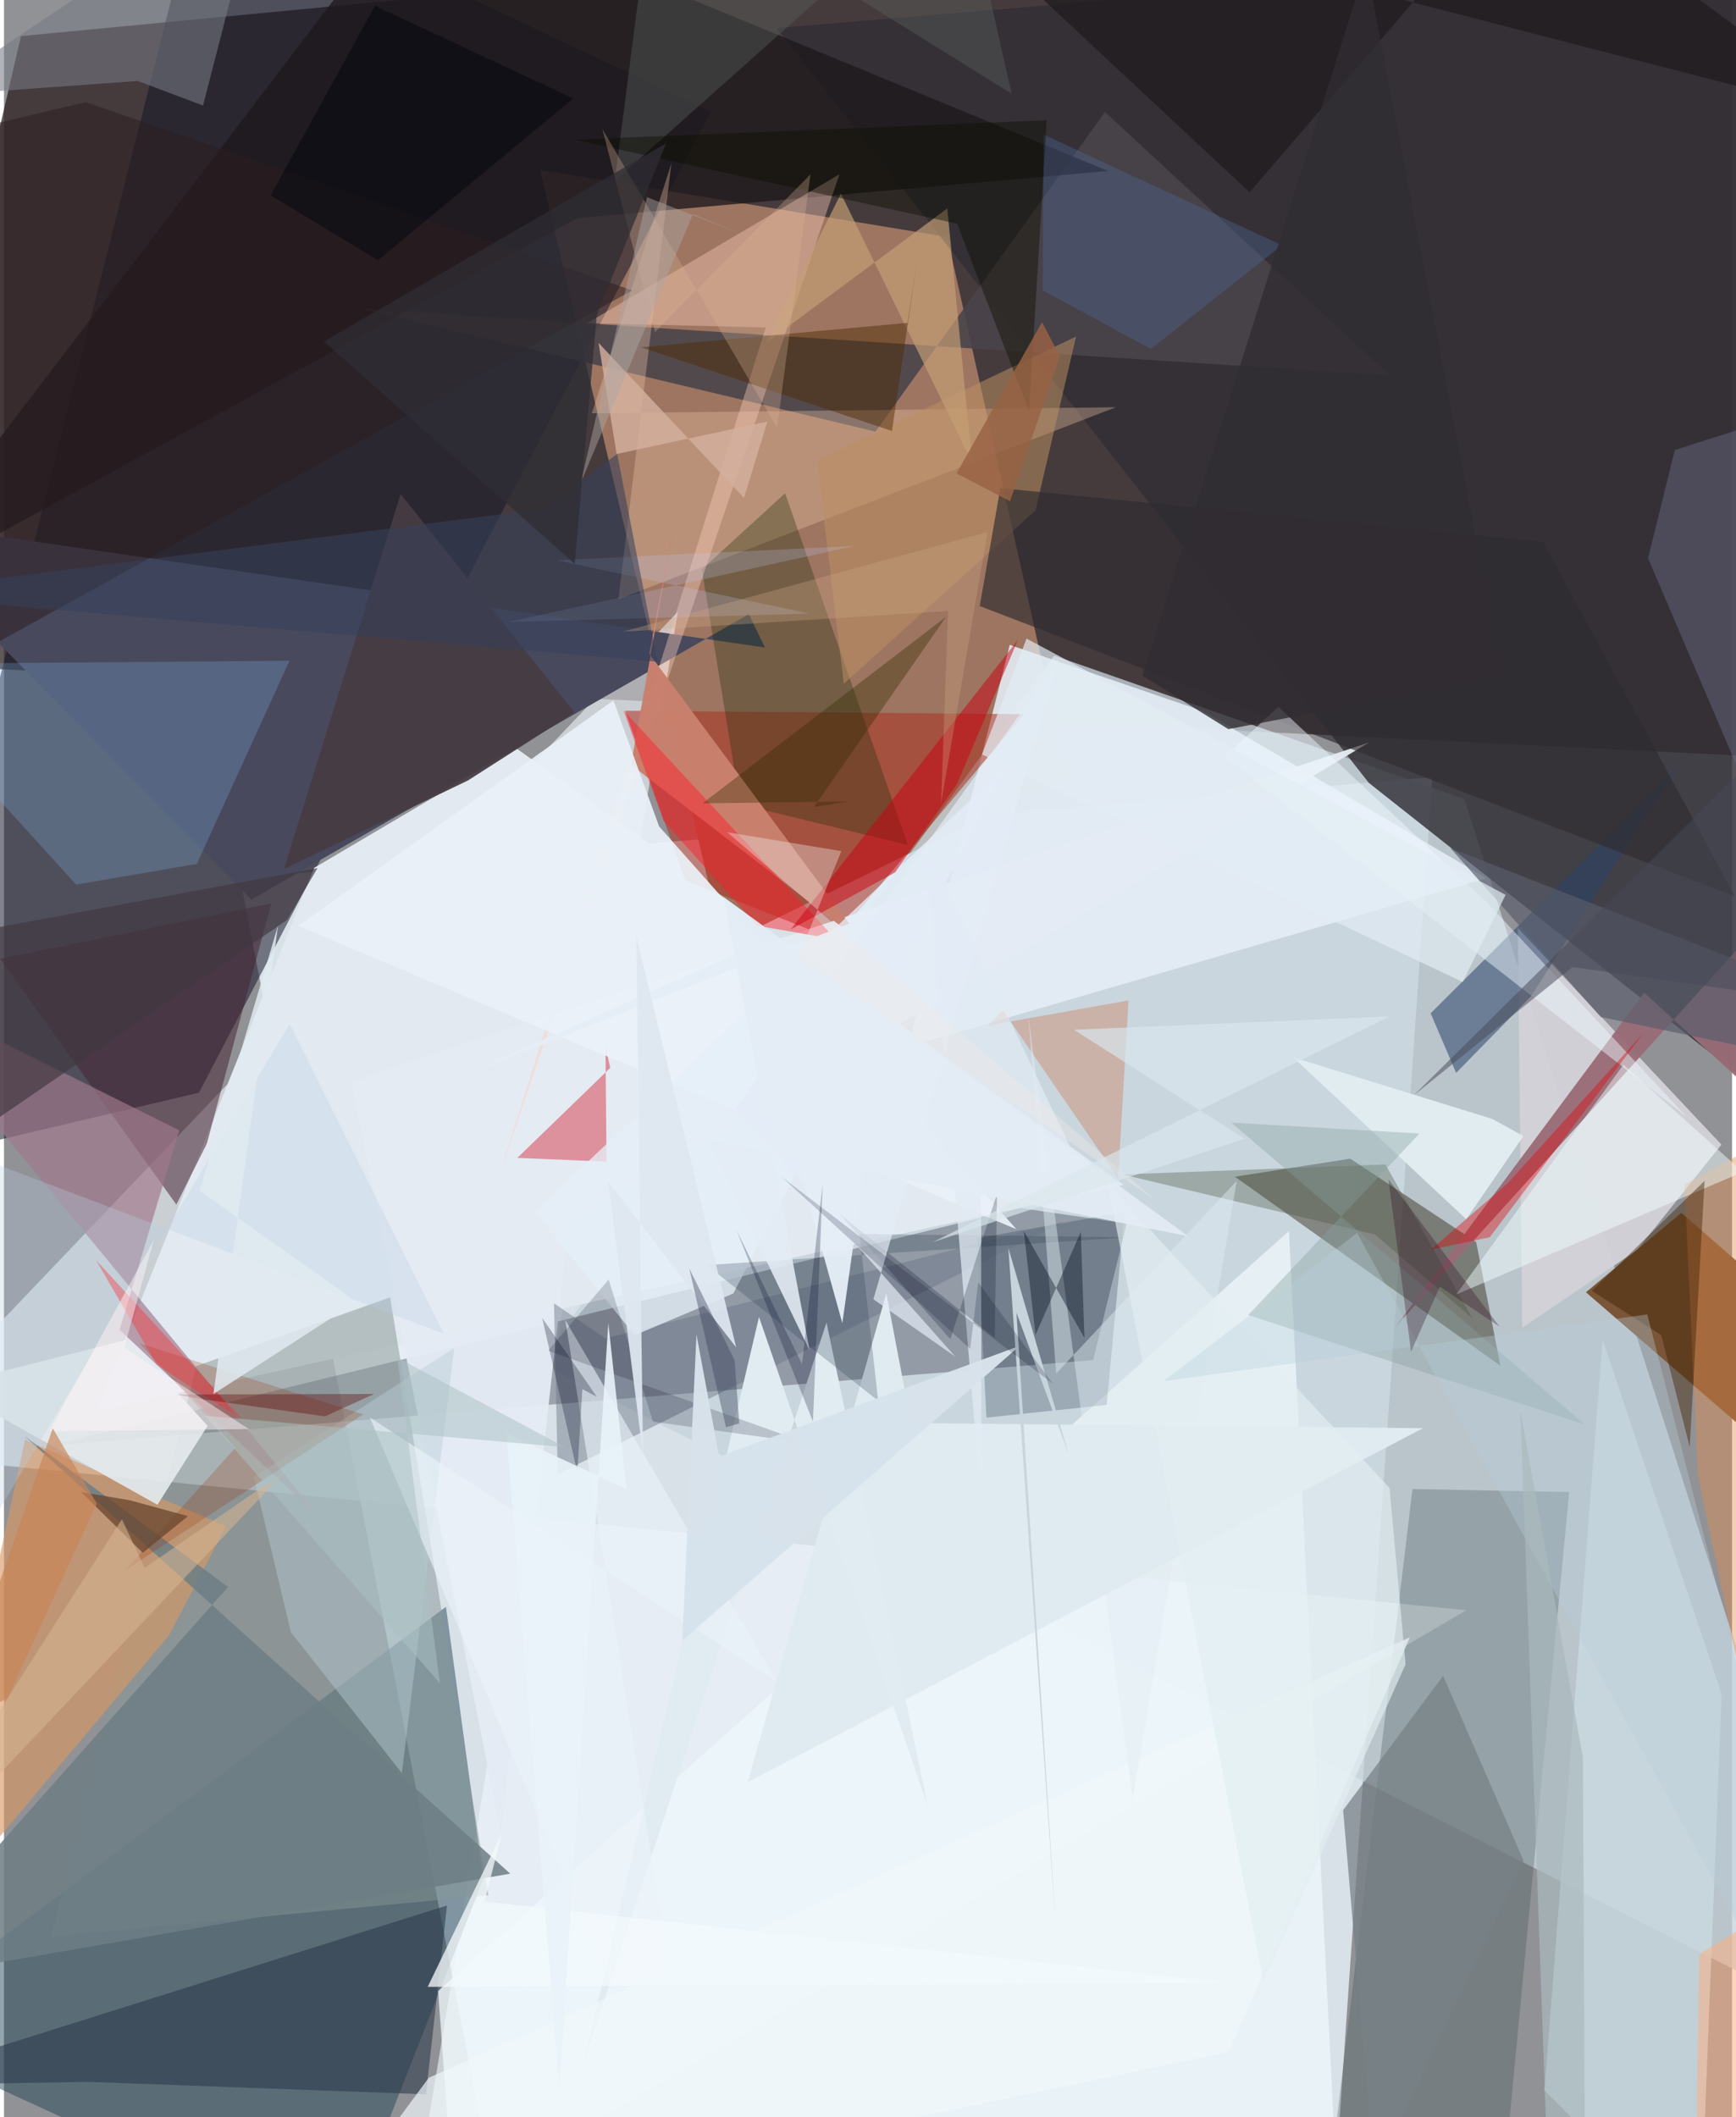 <svg xmlns="http://www.w3.org/2000/svg" width="228" height="278" viewBox="0 0 836 1024"><path fill="#919296" d="M0 0h836v1024H0z"/><path fill="#2a1d1e" fill-opacity=".737" d="M8.214 17.46L839.241-62 898 368.374l-960-47.698z"/><path fill="#e2ebf2" fill-opacity=".882" d="M114.26 424.716l576.747-48.815-45.82 662.528L242.061 1086z"/><path fill="#9d7561" d="M347.89 456.898L259.385 82.172l196.967 32.447 58.156 260.694z"/><path fill="#c6d3da" fill-opacity=".773" d="M508.07 317.1l198.403 69.312L898 983.526 258.777 659.038z"/><path fill="#151528" fill-opacity=".533" d="M96.515-62L341.941 54.024 94.361 528.488-62 565.373z"/><path fill="#302e35" fill-opacity=".816" d="M871.08-28.158L373.764 13.547l286.512 365.092 220.09 173.993z"/><path fill="#eef5fb" fill-opacity=".612" d="M707.394 778.814L-62 702.75l388.007-406.86-129.311 782.432z"/><path fill="#1e4253" fill-opacity=".475" d="M213.831 777.149L-62 982.614 162.454 1086l69.427-176.999z"/><path fill="#000416" fill-opacity=".278" d="M543.133 591.8l-16.214 66.035L22.388 699.22l469.35-114.917z"/><path fill="#48495d" d="M119.653 435.088L-62 250.777l430.13 62.403-7.77-16.18z"/><path fill="#221904" fill-opacity=".42" d="M723.932 660.546l-128.431-91.408 55.814-8.735 60.915 40.337z"/><path fill="#d3d1d7" fill-opacity=".973" d="M734.508 642.216l-2.164-193.356 98.514 104.765-40.768 50.923z"/><path fill="#c8d8df" fill-opacity=".867" d="M820.47 1086l10.474-266.647-57.546-171.34-28.15 363.12z"/><path fill="#e2e9f1" d="M247.932 361.974L541.719 573.1 44.849 682.394l105.226-262.639z"/><path fill="#3a504e" fill-opacity=".286" d="M725.7 1053.264l31.52-331.604-75.798-1.471-42.98 357.602z"/><path fill="#e5eef7" fill-opacity=".882" d="M580.332 344.055l-93.748-32.144-49.206 194.357 279.757-81.507z"/><path fill="#aa3626" fill-opacity=".565" d="M300.513 343.757l29.129 82.108 72.222 28.568 91.554-109.005z"/><path fill="#7a5537" d="M881.276 647.528l-69.813-60.945-46.14 38.45L898 739.832z"/><path fill="#eef7fb" fill-opacity=".773" d="M210.036 963.012l411.593-367.559 22.726 453.044L218.963 1086z"/><path fill="#49444a" fill-opacity=".89" d="M172.544 149.301l498.03 32.373-137.959-127.53-110.97 154.606z"/><path fill="#869694" fill-opacity=".506" d="M234.346 916.678l-211.457 19.98 70.095-275.884 93.815-33.271z"/><path fill="#d89963" fill-opacity=".624" d="M79.785 791.029L-41.448 935.175 10.16 696.33l97.252 41.874z"/><path fill="#1e191b" fill-opacity=".784" d="M201.082-54.568L534.148 82.694l-256.539 22.75L-62 290.611z"/><path fill="#ebc4a4" fill-opacity=".353" d="M322.906 78.913L284.42 199.89l253.46-2.912-240.64 92.882z"/><path fill="#2a3849" fill-opacity=".569" d="M204.157 1012.936l10.172-91.319L-62 1008.66l102.878-1.734z"/><path fill="#452332" fill-opacity=".529" d="M-1.83 463.712L83.398 582.61l14.785-29.557 31.107-116.056z"/><path fill="#2a4269" fill-opacity=".537" d="M738.679 481.959l70.848-110.86L690.19 490.104l12.334 28.809z"/><path fill="#192a08" fill-opacity=".314" d="M437.347 408.752l-59.46-170.194-40.266 36.841L356.1 388.951z"/><path fill="#7fb5ee" fill-opacity=".259" d="M-62 321.192l200.121-1.613-44.81 98.252-58.402 10.023z"/><path fill="#9a6c77" fill-opacity=".957" d="M672.968 641.98l120.51-161.886L898 575.546V393.49z"/><path fill="#e4ebf3" fill-opacity=".957" d="M240.462 887.01l32.828-295.8 387.06-232.086-492.208 163.95z"/><path fill="#a0798b" fill-opacity=".675" d="M-62 473.58L153.982 735.3l-98.043-92.106 28.857-96.495z"/><path fill="#223447" fill-opacity=".271" d="M533.46 679.487l8.766-93.248-71.321 12.634 4.392 86.788z"/><path fill="#fcceba" fill-opacity=".4" d="M368.557 158.378L238.673 571.259 404.17 84.31l-122.05 72.002z"/><path fill="#d02234" fill-opacity=".447" d="M293.303 516.5l-2.327-10.902.548 56.252-43.175-1.82z"/><path fill="#c8806e" fill-opacity=".992" d="M312.138 316.102l13.402-70.03-22.234 123.796L416.5 456.947z"/><path fill="#e4eaec" fill-opacity=".914" d="M60.499 647.702l-89.108 22.572L74.25 727.8l24.253-38.149z"/><path fill="#6d7e85" fill-opacity=".851" d="M244.926 906.219L9.722 694.407l98.679 73.157L-62 959.53z"/><path fill="#687386" fill-opacity=".451" d="M266.103 630.384l24.843 16.94 221.941-56.489-244.982 122.197z"/><path fill="#bc8f62" fill-opacity=".533" d="M518.668 162.778l-19.64 84.106-92.712 83.835-13.082-107.99z"/><path fill="#777a84" fill-opacity=".573" d="M64.708 39.156l-100.654 7.268L125.416-62 96.31 51.04z"/><path fill="#b7ced7" fill-opacity=".443" d="M120.888 714.411l96.937-62.437-25.342 205.583-53.652-68.105z"/><path fill="#ebf2f9" fill-opacity=".922" d="M316.934 399.701l-22.095-60.944-152.404 109.05 347.386 146.766z"/><path fill="#dfebf1" d="M686.482 690.763L359.813 861.997 426.867 625.5l11.97 62.785z"/><path fill="#453c43" fill-opacity=".941" d="M224.513 377.454l-89.03 42.872L191.9 238.932l84.05 105.615z"/><path fill="#cc480a" fill-opacity=".247" d="M538.982 569.924l5.053-86.056-68.026 12.135 7.265-7.326z"/><path fill="#e0ebf2" d="M365.274 636.99l81.662 236.488-49.011-233.833-117.51 358.21z"/><path fill="#2e2b30" fill-opacity=".655" d="M837.436 433.63l-92.889-171.536-262.539-26.003-9.947 57.032z"/><path fill="#696b82" fill-opacity=".471" d="M838.263 208.13l22.94 215.923L795.372 270l12.968-52.35z"/><path fill="#e0ecf0" fill-opacity=".98" d="M719.937 541.155l-96.28-29.777 83.766 78.33 27.655-40.26z"/><path fill="#eef9ff" fill-opacity=".467" d="M616.535 341.86l-26.011 24.157 223.21 173.842-96.301-103.418z"/><path fill="#e28c49" fill-opacity=".412" d="M819.496 713.869l-6.466-140.963 24.665-13.467L898 1086z"/><path fill="#ff1b29" fill-opacity=".451" d="M318.972 396.896l45.432 50.857 38.05 6.627-102.75-110.81z"/><path fill="#49543f" fill-opacity=".345" d="M668.328 563.207l42.136 74.537-47.223-40.698-122.173-28.996z"/><path fill="#1e1a1d" fill-opacity=".737" d="M735.984-62L898 56.997 436.62-62 602.572 92.991z"/><path fill="#c59e76" fill-opacity=".682" d="M456.346 100.825l-87.432 64.914L404.9 93.631l63.46 130.143z"/><path fill="#2c1d22" fill-opacity=".525" d="M39.501 49.354l264.47 91.082-326.103 180.828L-62 73.494z"/><path fill="#de0509" fill-opacity=".4" d="M727.773 571.993l65.603-72.629-74.594 99.032-28.548 6.064z"/><path fill="#4e6b9d" fill-opacity=".361" d="M554.84 168.756L502.458 140.4l.518-75.327 115.244 53.563z"/><path fill="azure" fill-opacity=".475" d="M841.005 566.61l-57.564-51.627-80.88 111.112 173.217-74.024z"/><path fill="#e5eff8" fill-opacity=".769" d="M305.092 645.82l-48.185-59.8 227.964-215.424L352.855 625.61z"/><path fill="#9c2f00" fill-opacity=".227" d="M173.76 684.106L58.637 759.5l53.322-59.3-46.311-50.441z"/><path fill="#788187" fill-opacity=".737" d="M662.987 1051.945l72.156-152.05-38.903-89.373-48.382 64.972z"/><path fill="#ebf4fa" fill-opacity=".612" d="M373.827 813.272l-196.83-127.698 164.836 390.024-70.292-437.163z"/><path fill="#5a5f5e" fill-opacity=".412" d="M295.499 87.48L463.247-62 487.5 45.37 314.8-62z"/><path fill="#4f2a01" fill-opacity=".463" d="M437.102 156.153l-128.804 11.835 121.296 40.446 12.115-81.95z"/><path fill="#f0f8fb" fill-opacity=".686" d="M592.52 992.464l87.644-200.55-474.63 213.01L145.557 1086z"/><path fill="#cb0012" fill-opacity=".494" d="M431.1 421.954l29.93-42.755 29.503-69.71-109.956 140.077z"/><path fill="#0d0e00" fill-opacity=".427" d="M504.463 58.16l-8.566 140.809-34.778-90.766-185.145-40.63z"/><path fill="#595d6b" fill-opacity=".671" d="M847.353 467.898l-147.629-57.713 72.73 81.7L898 517.918z"/><path fill="#c2cefa" fill-opacity=".22" d="M389.9 296.78l-122.525-25.814 144.185-6.913-167.118 36.762z"/><path fill="#2c3b4f" fill-opacity=".247" d="M422.928 677.538l-9.067-80.681 130.629 1.564-204.554 13.449z"/><path fill="#3d2002" fill-opacity=".424" d="M822.707 571.134l-7.179 128.71-13.805-54.128-33.547-21.364z"/><path fill="#e1ebf4" fill-opacity=".737" d="M472.78 561.356l50.843 9.824-77.595-162.91 26.799 320.008z"/><path fill="#69452c" fill-opacity=".749" d="M67.146 751.005l-29.851-29.35 23.599 3.977 28.114 7.685z"/><path fill="#040315" fill-opacity=".173" d="M313.992 687.593l75.021 10.562-125.774-44.89 29.274-34.351z"/><path fill="#87a29f" fill-opacity=".38" d="M601.939 636.04l82.868-87.796-91.104-5.277 171.081 146.036z"/><path fill="#302c33" fill-opacity=".8" d="M592.31 352.657l-41.575-25.87L659.007-16.664l65.876 344.04z"/><path fill="#322c01" fill-opacity=".357" d="M408.396 387.654l-70.458.901 117.875-90.28-63.961 92.038z"/><path fill="#e0ecf2" fill-opacity=".459" d="M596.366 571.149l-87.32 93.149-13.562-173.568 50.547 379.575z"/><path fill="#413841" fill-opacity=".682" d="M151.674 419.898l-14.753 25.1-140.446 96.3L-62 459.437z"/><path fill="#d8b294" fill-opacity=".31" d="M374.037 206.893l-84.59-144.607 25.505 98.358 75.23-76.317z"/><path fill="#00051a" fill-opacity=".275" d="M286.808 675.583l-6.991-3.697-2.445 40.317-17-74.791z"/><path fill="#e4eef6" fill-opacity=".957" d="M355.813 460.484l-134.175 59.972 212.433-83.735-28.488 203.274z"/><path fill="#f3f9fc" fill-opacity=".765" d="M232.507 919.725l357.682 39.069-385.193 2.18 35.89-74.352z"/><path fill="#37415a" fill-opacity=".561" d="M-62 287.396l323.567-41.362 35.097-26.517 19.542 100.56z"/><path fill="#000b21" fill-opacity=".224" d="M480.407 577.337l-22.564 70.38-53.384-60.376 74.826 59.79z"/><path fill="#d4af9e" fill-opacity=".816" d="M369.349 203.892l-11.35 36.958-70.36-75.016 8.74 53.74z"/><path fill="#feaf80" fill-opacity=".525" d="M898 897.907L887.332 1086l-68.972-28.126 1.87-112.805z"/><path fill="#b7cee1" fill-opacity=".306" d="M-50.068 545.548L-62 830.077l200.21-334.862 74.693 149.924z"/><path fill="#e2eef1" fill-opacity=".655" d="M609.323 958.823l68.738-153.85-7.753-85.294-136.261-146.873z"/><path fill="#d7e3ec" fill-opacity=".973" d="M491.423 650.926L328.13 793.566l6.895-148.093 10.97 59.034z"/><path fill="#dfe8f2" fill-opacity=".922" d="M305.884 452.696l3.262 250.622-16.85-131.73 61.935 80.119z"/><path fill="#c8d4dc" fill-opacity=".992" d="M489.814 634.868l25.359 68.733-29.265-99.936 22.902 327.483z"/><path fill="#010a18" fill-opacity=".38" d="M499.033 645.637l21.919-49.852 1.749 51.32-29.327-51.708z"/><path fill="#e3ecf6" fill-opacity=".694" d="M510.152 319.38l-89.549 309.03 39.606 27.747-106.251-119.852z"/><path fill="#ff262c" fill-opacity=".373" d="M115.043 686.314l-70.43-76.746 29.208 50.339 19.09 12.667z"/><path fill="#d4b492" fill-opacity=".565" d="M-62 921.365L57.063 734.784l11.013 23.549 68.2-46.93z"/><path fill="#e3edf5" fill-opacity=".878" d="M340.47 551.027l49.321 102.266-41.66-219.422 224.82 164.095z"/><path fill="#f0eae8" fill-opacity=".376" d="M405.096 411.657l-20.874 51.465 172.79 117.274-207.128-177.88z"/><path fill="#e9f2f9" fill-opacity=".902" d="M301.16 720.199l-8.794-80.28-23.656 370.608-25.634-317.273z"/><path fill="#b7d0db" fill-opacity=".349" d="M654.563 596.38L898 1038.263 795.013 635.751l-233.988 32.267z"/><path fill="#e2ecf4" fill-opacity=".694" d="M494.705 308.874L473.17 364.91l232.541 110.04 20.74-42.125z"/><path fill="#300c22" fill-opacity=".306" d="M680.7 653.767l-10.943-83.331 53.754 71.198-28.88-19.326z"/><path fill="#474956" fill-opacity=".51" d="M848.488 365.063l-166.352 164.6 76.69-61.91L898 487.431z"/><path fill="#060910" fill-opacity=".541" d="M129.034 94.51l51.945 31.381 94.43-78.258-95.94-44.855z"/><path fill="#39415b" fill-opacity=".404" d="M353.442 657.809l-21.937-44.34 17.804 76.816 6.417-1.83z"/><path fill="#5c0201" fill-opacity=".357" d="M155.281 685.062l23.853-10.862-95.607.274 12.146 2.236z"/><path fill="#aca7a5" fill-opacity=".459" d="M311.089 95.382l45.369 17.735-23.162-9.593-54.227 129.953z"/><path fill="#e0e9f0" fill-opacity=".851" d="M101.323 674.248l69.22-44.608-75.896-53.786L132.61 447.55z"/><path fill="#abc1c3" fill-opacity=".518" d="M190.272 656.605l20.602 157.48-113.477-129.32 174.06 15.217z"/><path fill="#000624" fill-opacity=".192" d="M507.366 669.222l-36.071-49.04-3.849 32.216-91.228-83.149z"/><path fill="#2f2d34" fill-opacity=".737" d="M320.347 69.275l-33.575 83.278-10.624 120.197-121.316-107.581z"/><path fill="#000725" fill-opacity=".243" d="M386.066 659.785l10.035-87.272-4.728 114.997-36.88-92.327z"/><path fill="#d9e6ec" fill-opacity=".667" d="M600.121 550.777l-82.449-52.722 152.523-6.426-220.964 109.19z"/><path fill="#d3ab89" fill-opacity=".306" d="M299.356 305.535l176.49-48.203-22.502 131.308 3.402-93.101z"/><path fill="#fff5f8" fill-opacity=".486" d="M58.195 651.906l60.357 39.314-96.512.95 50.376-92.309z"/><path fill="#c98456" fill-opacity=".655" d="M-26.5 835.862l50.097-145.079L44.9 727.261 1.802 821.33z"/><path fill="#986244" fill-opacity=".824" d="M510.834 172.257l-24.129 70.16-25.894-13.443 41.362-73.152z"/><path fill="#aab9bc" fill-opacity=".702" d="M765.02 1086h-16.913l-14.515-403.89 30.234 167.865z"/></svg>